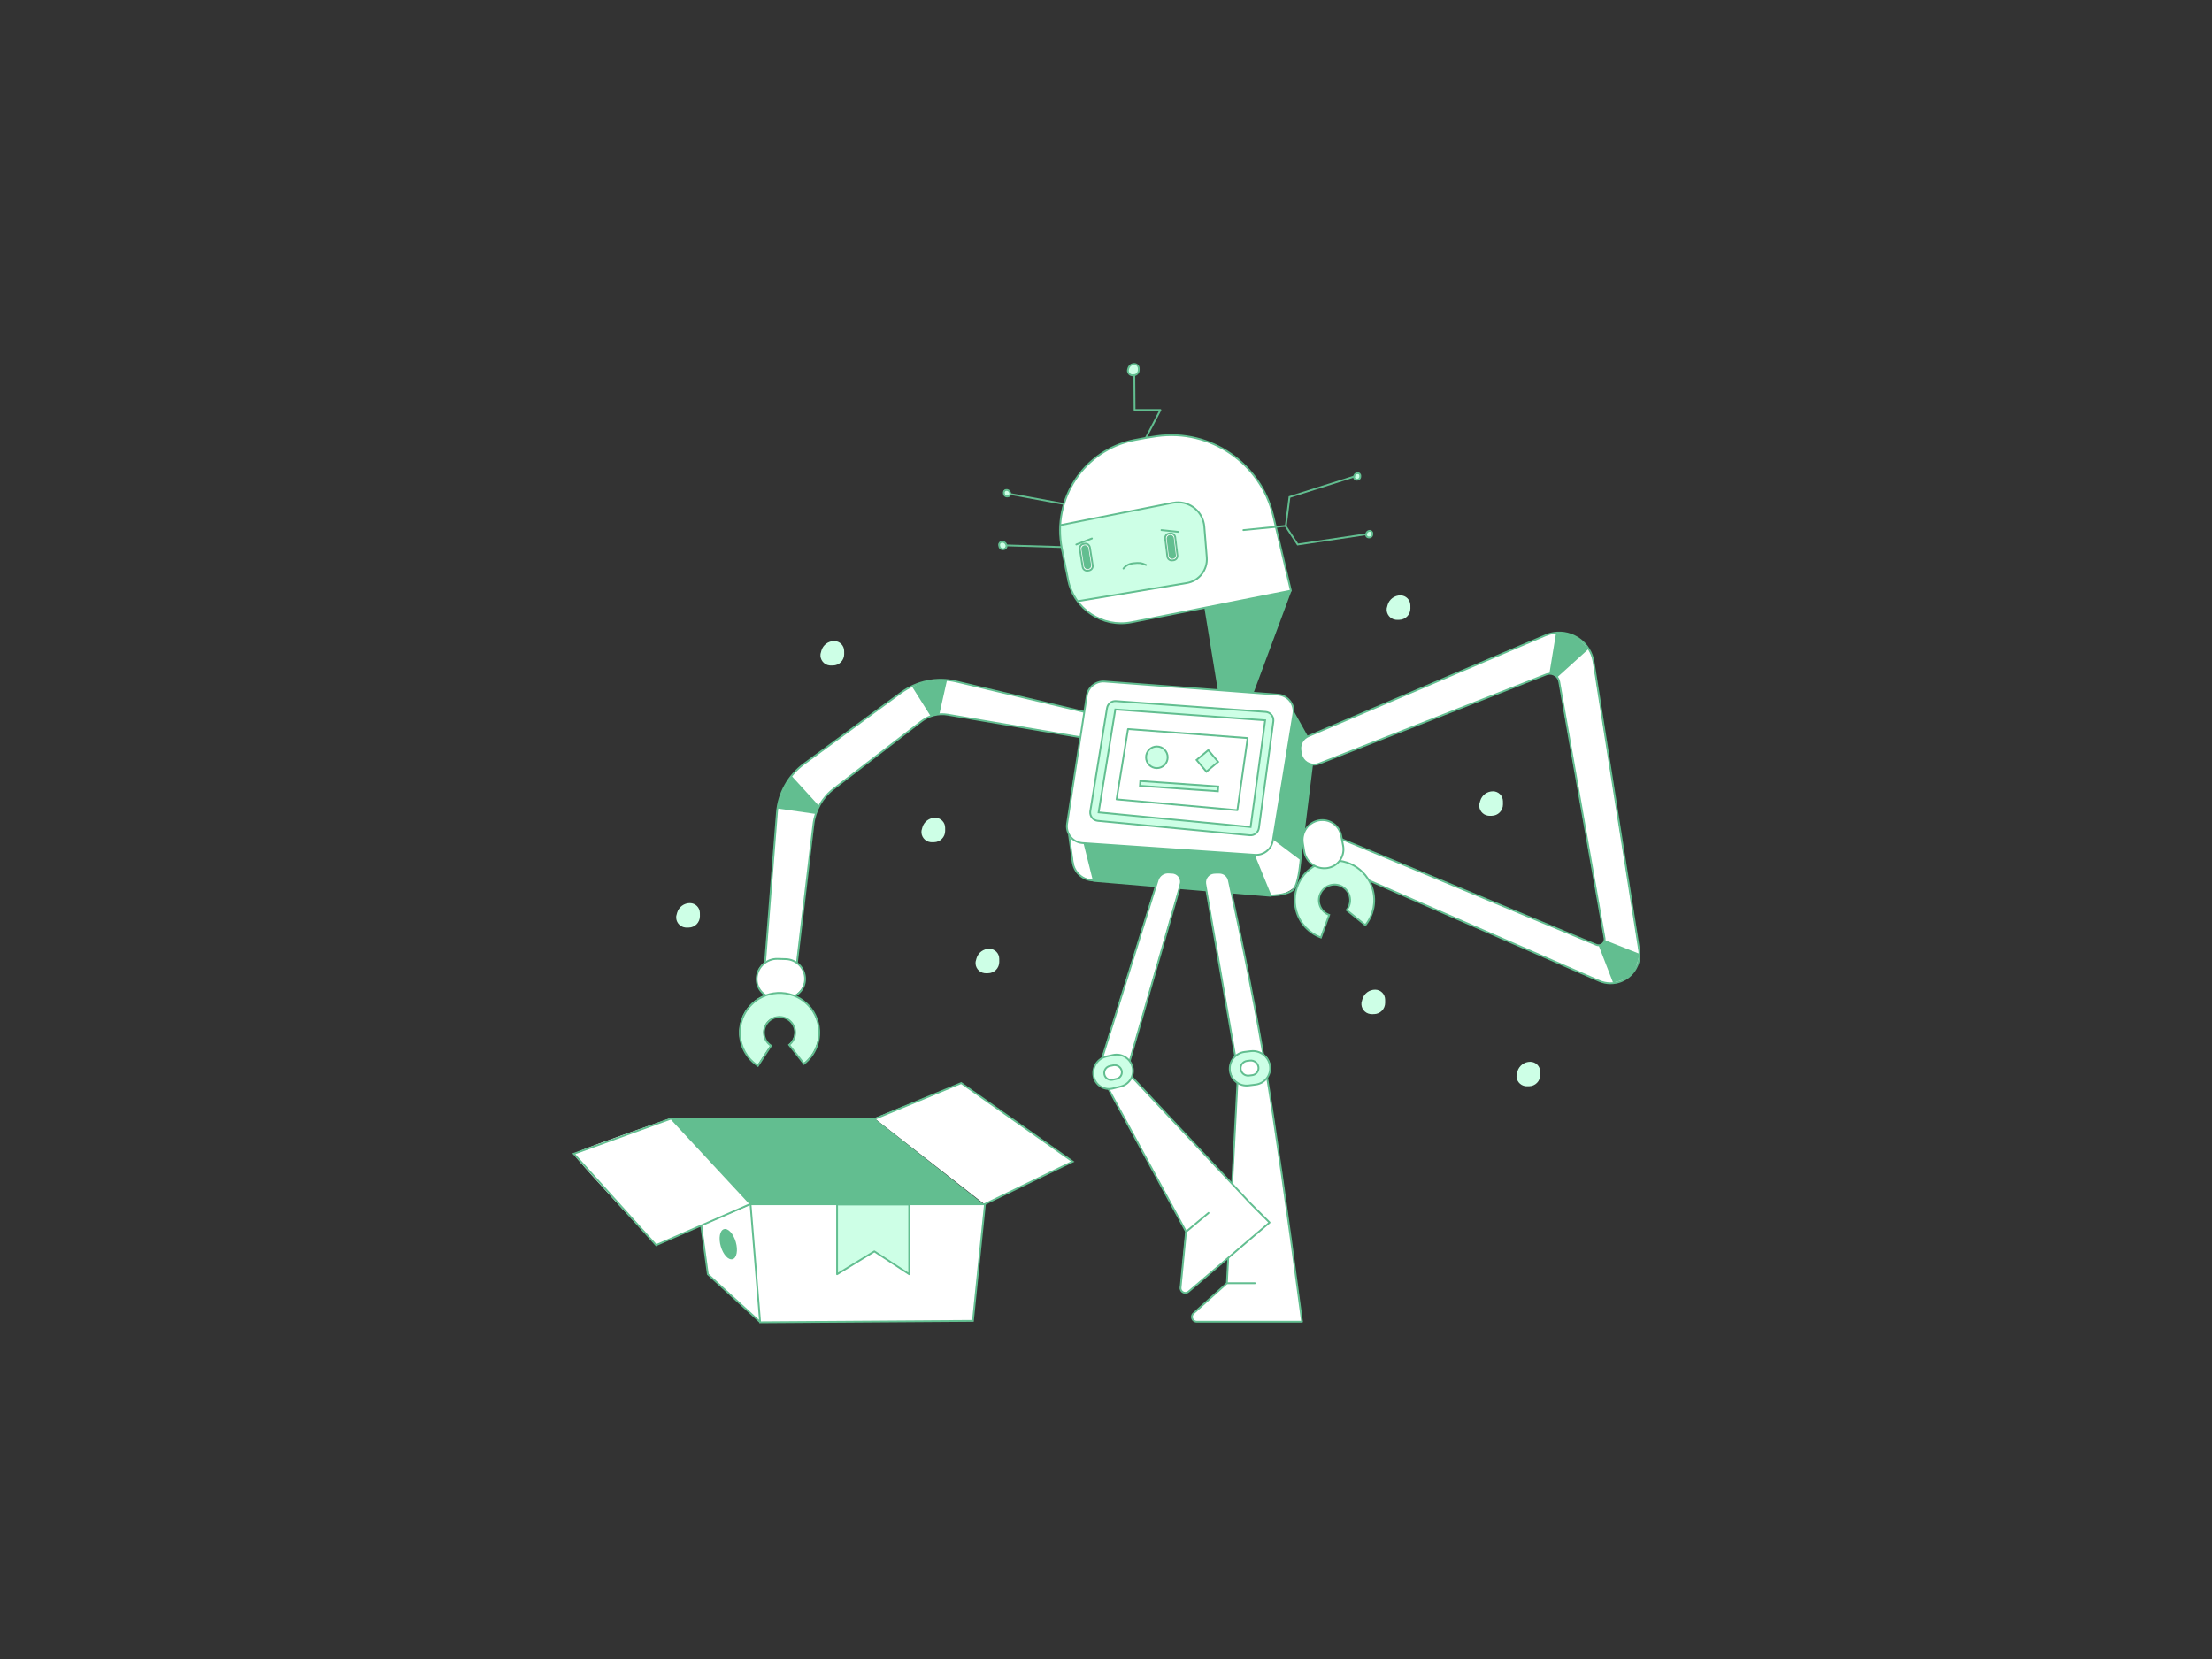 <svg width="1840" height="1380" viewBox="0 0 1840 1380" fill="none" xmlns="http://www.w3.org/2000/svg">
<rect x="0" y="0" width="1840" height="1380" fill="#333333" stroke="none"/>
<path fill-rule="evenodd" clip-rule="evenodd" d="M1126.55 396.027C1126.92 394.79 1128.05 393.941 1129.35 393.934C1129.35 393.934 1129.36 393.934 1129.37 393.934C1130.54 393.94 1131.49 394.897 1131.48 396.071C1131.48 396.498 1131.48 396.748 1131.48 396.819C1131.48 396.823 1131.48 396.828 1131.48 396.834C1131.48 398.227 1130.36 399.363 1128.97 399.39L1128.6 399.397C1128.48 399.399 1128.37 399.392 1128.25 399.377C1127.02 399.211 1126.16 398.078 1126.32 396.845C1126.33 396.758 1126.41 396.485 1126.55 396.027ZM1136.55 444.027C1136.92 442.79 1138.05 441.941 1139.35 441.934C1139.35 441.934 1139.36 441.934 1139.37 441.934C1140.54 441.94 1141.49 442.897 1141.48 444.071C1141.48 444.498 1141.48 444.748 1141.48 444.819C1141.48 444.823 1141.48 444.828 1141.48 444.834C1141.48 446.227 1140.36 447.363 1138.97 447.39L1138.6 447.397C1138.48 447.399 1138.37 447.392 1138.25 447.377C1137.02 447.211 1136.16 446.078 1136.32 444.845C1136.33 444.758 1136.41 444.485 1136.55 444.027ZM839.628 409.06C839.812 409.48 839.914 409.732 839.936 409.815C840.25 411.03 839.519 412.27 838.304 412.584C838.198 412.611 838.091 412.631 837.982 412.642L837.556 412.689C836.165 412.84 834.911 411.843 834.746 410.453C834.738 410.383 834.708 410.144 834.658 409.736C834.512 408.542 835.361 407.455 836.555 407.308C837.854 407.149 839.103 407.861 839.628 409.06ZM836.444 452.404C836.654 452.883 836.772 453.171 836.796 453.267C837.155 454.656 836.32 456.072 834.931 456.431C834.811 456.462 834.688 456.484 834.563 456.498L834.077 456.551C832.487 456.724 831.054 455.584 830.865 453.995C830.856 453.916 830.822 453.643 830.765 453.176C830.597 451.811 831.568 450.569 832.932 450.402C834.417 450.22 835.845 451.033 836.444 452.404ZM938.637 306.176C939.281 304.018 941.266 302.539 943.518 302.539C945.589 302.539 947.267 304.218 947.267 306.288C947.267 307.001 947.268 307.418 947.268 307.539C947.277 309.952 945.342 311.922 942.929 311.955L942.206 311.965C942.018 311.968 941.83 311.957 941.643 311.932C939.498 311.651 937.987 309.684 938.268 307.539C938.287 307.391 938.411 306.936 938.637 306.176Z" fill="#CDFFE6"/>
<path fill-rule="evenodd" clip-rule="evenodd" d="M889.302 693.935C891.613 711.992 893.447 722.326 894.802 724.935C896.835 728.848 907.302 732.435 909.302 732.435C910.635 732.435 959.968 736.601 1057.3 744.935C1064.64 744.935 1070.97 742.768 1076.3 738.435C1078.45 736.687 1078.24 734.187 1079.3 730.435C1080.35 726.732 1081.35 718.899 1082.3 706.935L1057.3 693.935H889.302Z" fill="white"/>
<path d="M836.854 406.845C835.249 407.042 834.107 408.503 834.304 410.108C834.354 410.515 834.384 410.754 834.392 410.822C834.605 412.621 836.228 413.911 838.028 413.715L838.454 413.669C838.598 413.653 838.741 413.627 838.882 413.591C840.498 413.173 841.47 411.525 841.053 409.909C841.016 409.768 840.911 409.511 840.705 409.04C840.048 407.537 838.482 406.645 836.854 406.845ZM839.331 409.641C839.493 410.01 839.593 410.257 839.6 410.284C839.81 411.098 839.321 411.928 838.507 412.138C838.436 412.157 838.364 412.17 838.291 412.178L837.866 412.224C836.883 412.331 835.998 411.627 835.881 410.645C835.873 410.574 835.843 410.335 835.793 409.925C835.697 409.142 836.254 408.43 837.037 408.334C838.007 408.214 838.94 408.746 839.331 409.641ZM833.232 449.938C831.456 450.156 830.193 451.773 830.411 453.548C830.468 454.014 830.502 454.287 830.511 454.365C830.748 456.362 832.55 457.795 834.549 457.577L835.035 457.525C835.195 457.507 835.354 457.478 835.51 457.438C837.299 456.976 838.375 455.15 837.913 453.361C837.874 453.207 837.754 452.915 837.522 452.384C836.79 450.71 835.045 449.716 833.232 449.938ZM836.148 452.985C836.336 453.414 836.451 453.697 836.461 453.736C836.716 454.723 836.122 455.73 835.134 455.986C835.048 456.008 834.961 456.024 834.873 456.033L834.387 456.086C833.205 456.215 832.14 455.368 832 454.188C831.991 454.107 831.957 453.834 831.9 453.366C831.783 452.412 832.461 451.544 833.414 451.427C834.57 451.285 835.681 451.919 836.148 452.985ZM1129.37 392.816C1127.74 392.824 1126.32 393.89 1125.85 395.443C1125.7 395.954 1125.62 396.231 1125.6 396.377C1125.38 398.02 1126.53 399.531 1128.18 399.752C1128.33 399.772 1128.48 399.781 1128.63 399.778L1129.01 399.771C1130.81 399.737 1132.25 398.267 1132.25 396.466L1132.25 396.451C1132.25 396.382 1132.25 396.132 1132.26 395.707C1132.27 394.118 1130.98 392.824 1129.4 392.816C1129.38 392.816 1129.38 392.816 1129.37 392.816ZM1127.09 396.577C1127.09 396.548 1127.17 396.279 1127.29 395.874C1127.57 394.953 1128.41 394.321 1129.37 394.316C1129.38 394.316 1129.38 394.316 1129.39 394.316C1130.15 394.32 1130.76 394.939 1130.76 395.699C1130.75 396.128 1130.75 396.377 1130.75 396.45L1130.75 396.466C1130.75 397.45 1129.97 398.253 1128.98 398.271L1128.61 398.279C1128.53 398.28 1128.45 398.276 1128.38 398.265C1127.56 398.155 1126.98 397.399 1127.09 396.577ZM1139.37 440.816C1137.74 440.824 1136.32 441.89 1135.85 443.443C1135.7 443.954 1135.62 444.231 1135.6 444.377C1135.38 446.02 1136.53 447.531 1138.18 447.752C1138.33 447.772 1138.48 447.781 1138.63 447.778L1139.01 447.771C1140.81 447.737 1142.25 446.267 1142.25 444.466L1142.25 444.451C1142.25 444.382 1142.25 444.132 1142.26 443.707C1142.27 442.118 1140.98 440.824 1139.4 440.816C1139.38 440.816 1139.38 440.816 1139.37 440.816ZM1137.09 444.577C1137.09 444.548 1137.17 444.279 1137.29 443.874C1137.57 442.953 1138.41 442.321 1139.37 442.316C1139.38 442.316 1139.38 442.316 1139.39 442.316C1140.15 442.32 1140.76 442.939 1140.76 443.699C1140.75 444.128 1140.75 444.377 1140.75 444.45L1140.75 444.466C1140.75 445.45 1139.97 446.253 1138.98 446.271L1138.61 446.279C1138.53 446.28 1138.45 446.276 1138.38 446.265C1137.56 446.155 1136.98 445.399 1137.09 444.577ZM937.488 307.638C937.153 310.194 938.954 312.537 941.51 312.873C941.732 312.902 941.956 312.915 942.181 312.912L942.903 312.902C945.727 312.863 947.993 310.557 947.982 307.733C947.982 307.613 947.981 307.196 947.981 306.484C947.981 304 945.967 301.985 943.482 301.985C940.898 301.985 938.622 303.682 937.883 306.158C937.64 306.972 937.516 307.431 937.488 307.638ZM943.482 303.485C945.138 303.485 946.481 304.828 946.481 306.485C946.481 307.199 946.482 307.616 946.482 307.738C946.49 309.74 944.884 311.374 942.883 311.402L942.16 311.412C942.008 311.414 941.856 311.405 941.705 311.385C939.97 311.158 938.748 309.567 938.976 307.833C938.988 307.743 939.109 307.294 939.32 306.587C939.869 304.747 941.562 303.485 943.482 303.485Z" fill="#62BE90"/>
<path d="M893.48 441.173L887.148 454.434L837.002 452.93L836.957 454.43L888.08 455.962L895.161 441.133L924.934 440.426L924.899 438.926L894.292 439.653L889.093 419.217L839.904 410.101L839.631 411.576L887.876 420.517L893.133 441.181L893.48 441.173Z" fill="#62BE90"/>
<path fill-rule="evenodd" clip-rule="evenodd" d="M1001.8 505.435L1074.3 491.435L1041.8 578.935H1013.8L1001.8 505.435Z" fill="#62BE90"/>
<path fill-rule="evenodd" clip-rule="evenodd" d="M911.302 594.434L795.493 566.919C779.512 563.122 762.669 566.534 749.424 576.25L668.976 635.267C655.849 644.898 647.562 659.765 646.276 675.995L635.302 814.434H661.302L676.613 685.819C678.013 674.062 684.092 663.365 693.477 656.145L766.596 599.9C772.784 595.14 780.677 593.18 788.373 594.492L908.302 614.934L911.302 594.434Z" fill="white"/>
<path d="M912.144 593.863L795.667 566.19C779.471 562.342 762.403 565.799 748.981 575.645L668.533 634.663C655.229 644.422 646.832 659.488 645.528 675.936L634.49 815.184H661.968L677.358 685.908C678.734 674.351 684.71 663.836 693.935 656.74L767.054 600.495C773.075 595.862 780.758 593.954 788.247 595.231L908.933 615.803L912.144 593.863ZM907.671 614.066L788.499 593.752C780.597 592.406 772.492 594.418 766.139 599.306L693.02 655.551C683.475 662.893 677.292 673.773 675.869 685.731L660.636 813.684H636.114L647.024 676.054C648.293 660.041 656.468 645.374 669.42 635.872L749.868 576.855C762.936 567.268 779.553 563.903 795.32 567.649L910.461 595.005L907.671 614.066Z" fill="#62BE90"/>
<path fill-rule="evenodd" clip-rule="evenodd" d="M908.859 731.663L901.302 701.435L1043.8 710.935L1045.43 715.159L1057.3 744.164C1065.87 743.799 1071.72 742.34 1074.83 739.849C1077.61 737.63 1079.75 729.299 1081.12 715.042L1059.3 698.631L1070.3 580.935L1093.8 622.935L1083.05 709.883C1083.05 709.918 1083.05 709.955 1083.05 709.991C1081.7 727.904 1079.34 738.162 1075.77 741.02C1072.33 743.774 1066.15 745.304 1057.2 745.67L1057.3 745.935L909.302 733.435L909.239 733.183C900.23 732.864 892.759 726.099 891.554 717.161L888.514 694.616L890 694.415L893.04 716.961C894.128 725.03 900.775 731.173 908.859 731.663Z" fill="#62BE90"/>
<path d="M883.302 456.312L888.491 482.258C893.36 506.6 917.02 522.402 941.37 517.573L1073.8 491.312L1059.09 429.079C1048.75 385.33 1006.83 356.628 962.302 362.812C956.397 363.632 950.069 364.725 943.316 366.09C901.856 374.471 875.006 414.835 883.302 456.312Z" fill="white"/>
<mask id="mask0" mask-type="alpha" maskUnits="userSpaceOnUse" x="881" y="361" width="193" height="158">
<path d="M883.302 456.312L888.491 482.258C893.36 506.6 917.02 522.402 941.37 517.573L1073.8 491.312L1059.09 429.079C1048.75 385.33 1006.83 356.628 962.302 362.812C956.397 363.632 950.069 364.725 943.316 366.09C901.856 374.471 875.006 414.835 883.302 456.312Z" fill="white"/>
</mask>
<g mask="url(#mask0)">
<path fill-rule="evenodd" clip-rule="evenodd" d="M882.302 502.935L987.184 485.454C997.43 483.747 1004.66 474.48 1003.83 464.126L1001.78 438.564C1000.81 426.452 990.2 417.423 978.089 418.395C977.242 418.463 976.4 418.58 975.566 418.745L866.302 440.435L882.302 502.935Z" fill="#CDFFE6"/>
<path d="M881.746 503.288L987.307 485.694C997.937 483.922 1005.44 474.308 1004.58 463.566L1002.53 438.004C1001.52 425.479 990.553 416.142 978.029 417.147C977.153 417.218 976.282 417.339 975.421 417.51L865.379 439.353L881.746 503.288ZM867.225 440.516L975.713 418.981C976.518 418.821 977.331 418.708 978.149 418.643C989.848 417.703 1000.09 426.425 1001.03 438.124L1003.08 463.686C1003.88 473.651 996.922 482.571 987.061 484.215L882.858 501.582L867.225 440.516Z" fill="#62BE90"/>
</g>
<path d="M944.518 340.29L944.302 311.935C944.302 311.52 943.966 311.185 943.552 311.185C943.138 311.185 942.802 311.52 942.802 311.935L943.018 341.04C943.018 341.454 943.354 341.79 943.768 341.79H964.031L952.603 363.693C952.412 364.06 952.554 364.513 952.921 364.704C953.288 364.896 953.741 364.754 953.933 364.386L965.933 341.386C966.194 340.887 965.831 340.29 965.268 340.29H944.518Z" fill="#62BE90"/>
<path d="M882.567 456.459L887.756 482.405C892.705 507.153 916.761 523.218 941.516 518.309L1073.95 492.048C1074.36 491.965 1074.63 491.553 1074.53 491.14L1059.82 428.906C1049.39 384.781 1007.11 355.832 962.199 362.069C956.278 362.892 949.935 363.987 943.168 365.355C901.302 373.817 874.19 414.576 882.567 456.459ZM941.225 516.838C917.281 521.586 894.014 506.047 889.227 482.111L884.038 456.165C875.823 415.093 902.41 375.124 943.465 366.825C950.203 365.463 956.516 364.373 962.405 363.555C1006.55 357.424 1048.11 385.879 1058.36 429.251L1072.89 490.728L941.225 516.838Z" fill="#62BE90"/>
<path fill-rule="evenodd" clip-rule="evenodd" d="M904.024 578.739L887.623 685.19C886.445 692.832 891.686 699.982 899.328 701.159C899.719 701.219 900.113 701.263 900.508 701.29L1043.98 711.066C1051.19 711.558 1057.59 706.478 1058.75 699.343L1075.86 594.016C1077.1 586.384 1071.91 579.192 1064.28 577.953C1063.89 577.889 1063.49 577.842 1063.09 577.812L918.916 566.91C911.625 566.359 905.137 571.512 904.024 578.739Z" fill="white"/>
<path d="M903.283 578.625L886.882 685.076C885.641 693.127 891.162 700.66 899.214 701.9C899.626 701.964 900.041 702.01 900.457 702.038L1043.93 711.815C1051.53 712.333 1058.27 706.981 1059.49 699.463L1076.6 594.136C1077.9 586.095 1072.44 578.518 1064.4 577.212C1063.99 577.145 1063.57 577.095 1063.15 577.064L918.973 566.163C911.291 565.582 904.456 571.011 903.283 578.625ZM904.765 578.853C905.819 572.013 911.959 567.137 918.86 567.658L1063.04 578.559C1063.41 578.588 1063.79 578.632 1064.16 578.693C1071.39 579.866 1076.29 586.673 1075.12 593.896L1058.01 699.223C1056.92 705.976 1050.86 710.783 1044.03 710.318L900.559 700.542C900.185 700.516 899.812 700.475 899.442 700.418C892.21 699.303 887.25 692.537 888.364 685.305L904.765 578.853Z" fill="#62BE90"/>
<path fill-rule="evenodd" clip-rule="evenodd" d="M629.172 813.167C628.721 821.864 635.405 829.28 644.103 829.731C644.359 829.745 644.616 829.752 644.872 829.752L653.44 829.778C662.251 829.805 669.415 822.684 669.442 813.873C669.442 813.849 669.442 813.825 669.442 813.801C669.428 804.872 662.324 797.569 653.399 797.31L646.581 797.112C637.379 796.844 629.649 803.974 629.172 813.167Z" fill="white"/>
<path fill-rule="evenodd" clip-rule="evenodd" d="M818.938 1001.72L892.302 966.224L799.527 900.934L727.302 930.188" fill="white"/>
<path d="M628.673 813.642C628.201 822.752 635.203 830.521 644.314 830.994C644.583 831.008 644.852 831.015 645.12 831.016L653.689 831.042C662.914 831.07 670.414 823.614 670.442 814.389L670.442 814.314C670.428 804.98 663.001 797.345 653.671 797.074L646.853 796.876C637.244 796.597 629.171 804.042 628.673 813.642ZM630.171 813.719C630.627 804.933 638.015 798.12 646.809 798.375L653.628 798.573C662.147 798.821 668.929 805.792 668.942 814.316L668.942 814.384C668.917 822.781 662.09 829.567 653.693 829.542L645.125 829.516C644.88 829.515 644.636 829.509 644.392 829.496C636.108 829.066 629.742 822.003 630.171 813.719Z" fill="#62BE90"/>
<path fill-rule="evenodd" clip-rule="evenodd" d="M624.304 1001.72L545.804 1035.93C499.979 986.609 477.145 961.275 477.304 959.934C477.462 958.592 504.462 948.592 558.304 929.934L624.304 1001.72Z" fill="white"/>
<path fill-rule="evenodd" clip-rule="evenodd" d="M632.3 1100.14L809.302 1098.93L819.302 1001.93H624.302L583.802 1019.43L588.802 1059.93L632.3 1100.14Z" fill="white"/>
<path fill-rule="evenodd" clip-rule="evenodd" d="M696.302 1001.93V1059.93L727.302 1040.93L756.302 1059.93V1001.93H696.302Z" fill="#CDFFE6"/>
<path d="M631.56 1100.06L588.096 1060.3L582.651 1020.49L545.608 1036.63L476 959.399L558.514 929.56L624.825 1000.97H818.768L890.83 966.105L799.432 901.783L727.802 931.435L727.239 930.044L799.626 900.086L893.777 966.345L820.026 1002.03L809.981 1099.47L631.611 1100.69L631.56 1100.06ZM631.381 1097.86L623.625 1002.63L584.079 1019.86L589.508 1059.56L631.381 1097.86ZM625.117 1002.47L632.993 1099.18L808.626 1097.98L818.472 1002.47H625.117ZM558.09 931.309L478.607 960.051L545.999 1034.82L623.034 1001.25L558.09 931.309Z" fill="#62BE90"/>
<path d="M755.891 1060.56C756.39 1060.89 757.052 1060.53 757.052 1059.93V1001.93C757.052 1001.52 756.716 1001.18 756.302 1001.18H696.302C695.888 1001.18 695.552 1001.52 695.552 1001.93V1059.93C695.552 1060.52 696.194 1060.88 696.694 1060.57L727.288 1041.82L755.891 1060.56ZM755.552 1002.68V1058.55L727.713 1040.31C727.47 1040.15 727.157 1040.14 726.91 1040.29L697.052 1058.59V1002.68H755.552Z" fill="#62BE90"/>
<path d="M898.049 457.422C897.575 454.982 899.168 452.62 901.608 452.146C904.047 451.672 906.409 453.265 906.884 455.704L909.555 469.447C910.029 471.887 908.436 474.249 905.996 474.723C903.557 475.197 901.194 473.604 900.72 471.164L898.049 457.422Z" fill="white"/>
<path d="M968.486 448.595C968.15 445.855 970.099 443.36 972.84 443.023C975.58 442.687 978.075 444.636 978.412 447.377L980.118 461.272C980.454 464.013 978.505 466.508 975.764 466.845C973.024 467.181 970.529 465.232 970.192 462.491L968.486 448.595Z" fill="white"/>
<path d="M973.336 442.963L972.344 443.085C969.877 443.388 968.123 445.633 968.425 448.1L970.254 462.988C970.556 465.455 972.802 467.209 975.268 466.906L976.261 466.784C978.728 466.481 980.482 464.236 980.179 461.769L978.351 446.881C978.048 444.414 975.803 442.66 973.336 442.963ZM973.519 444.452C975.163 444.25 976.66 445.419 976.862 447.064L978.69 461.952C978.892 463.597 977.723 465.093 976.078 465.295L975.086 465.417C973.441 465.619 971.944 464.45 971.742 462.805L969.914 447.917C969.712 446.272 970.882 444.776 972.526 444.574L973.519 444.452ZM973.084 445.009C971.439 445.211 970.27 446.708 970.472 448.352L972.178 462.248C972.38 463.892 973.876 465.062 975.521 464.86C977.165 464.658 978.335 463.161 978.133 461.517L976.427 447.621C976.225 445.977 974.728 444.807 973.084 445.009ZM979.914 443.141C980.326 443.185 980.695 442.886 980.739 442.474C980.783 442.062 980.484 441.693 980.072 441.649L966.221 440.185C965.809 440.141 965.44 440.44 965.396 440.851C965.353 441.263 965.651 441.633 966.063 441.676L979.914 443.141ZM895.571 453.634L908.571 448.634C908.958 448.486 909.151 448.052 909.002 447.665C908.854 447.279 908.42 447.086 908.033 447.234L895.033 452.234C894.646 452.383 894.454 452.817 894.602 453.204C894.751 453.59 895.185 453.783 895.571 453.634ZM935.12 473.39C937.071 470.98 939.585 469.622 942.703 469.294C947.882 468.75 949.038 468.892 953.03 470.625C953.41 470.79 953.851 470.616 954.017 470.236C954.182 469.856 954.007 469.414 953.627 469.249C949.383 467.406 947.969 467.233 942.546 467.803C939.034 468.172 936.157 469.726 933.954 472.446C933.694 472.768 933.743 473.24 934.065 473.501C934.387 473.761 934.859 473.712 935.12 473.39ZM902.206 451.562L901.218 451.718C898.763 452.107 897.089 454.412 897.478 456.867L899.824 471.682C900.213 474.137 902.518 475.811 904.973 475.423L905.96 475.266C908.415 474.877 910.09 472.572 909.701 470.118L907.354 455.302C906.966 452.848 904.661 451.173 902.206 451.562ZM902.441 453.043C904.077 452.784 905.614 453.9 905.873 455.537L908.219 470.352C908.479 471.989 907.362 473.525 905.726 473.785L904.738 473.941C903.101 474.2 901.565 473.084 901.306 471.447L898.959 456.632C898.7 454.995 899.816 453.459 901.453 453.2L902.441 453.043ZM902.025 453.615C900.388 453.874 899.272 455.411 899.531 457.048L901.721 470.875C901.98 472.512 903.517 473.628 905.154 473.369C906.79 473.11 907.907 471.573 907.647 469.937L905.457 456.109C905.198 454.472 903.661 453.356 902.025 453.615Z" fill="#62BE90"/>
<path fill-rule="evenodd" clip-rule="evenodd" d="M818.304 1001.72H624.304L558.304 930.225H727.304L818.304 1001.72ZM609.385 1047.43C605.935 1048.42 601.533 1043.63 599.554 1036.73C597.575 1029.82 598.768 1023.43 602.219 1022.44C605.67 1021.45 610.071 1026.24 612.05 1033.14C614.029 1040.04 612.836 1046.44 609.385 1047.43Z" fill="#62BE90"/>
<path fill-rule="evenodd" clip-rule="evenodd" d="M1002.84 735.388L1030.04 891.935L1020.8 1067.43L993.036 1092.46C991.395 1093.94 991.264 1096.47 992.743 1098.11C993.501 1098.95 994.581 1099.43 995.714 1099.43H1083.3C1070.84 1005.35 1060.75 935.187 1053.04 888.935C1045.59 844.246 1035.38 792.014 1022.41 732.238C1021.61 728.559 1018.36 725.935 1014.59 725.935C1013.71 725.935 1012.86 725.935 1012.04 725.935C1011.36 725.935 1010.63 725.979 1009.83 726.067C1005.44 726.556 1002.28 730.512 1002.77 734.903C1002.78 735.065 1002.81 735.227 1002.84 735.388Z" fill="white"/>
<path d="M1019.83 1067.09L992.295 1091.91C990.347 1093.66 990.191 1096.67 991.947 1098.61C992.848 1099.61 994.13 1100.18 995.476 1100.18H1083.06C1083.52 1100.18 1083.87 1099.79 1083.81 1099.34C1071.34 1005.25 1061.25 935.073 1053.54 888.811C1046.09 844.11 1035.88 791.866 1022.91 732.079C1022.03 728.055 1018.47 725.185 1014.36 725.185H1011.8C1011.09 725.185 1010.33 725.23 1009.51 725.322C1004.71 725.856 1001.25 730.183 1001.78 734.986C1001.8 735.163 1001.83 735.34 1001.86 735.516L1029.05 891.98L1019.83 1067.09ZM1019.81 1067.4L1020.06 1066.88L1019.83 1067.09L1019.81 1067.4ZM1082.21 1098.68H995.476C994.555 1098.68 993.678 1098.29 993.062 1097.61C991.86 1096.28 991.966 1094.22 993.3 1093.02L1021.07 1067.99C1021.21 1067.86 1021.3 1067.67 1021.31 1067.47L1030.55 891.974L1030.54 891.806L1003.34 735.259C1003.31 735.113 1003.29 734.967 1003.27 734.82C1002.83 730.84 1005.7 727.255 1009.68 726.812C1010.44 726.727 1011.15 726.685 1011.8 726.685H1014.36C1017.77 726.685 1020.72 729.063 1021.44 732.397C1034.41 792.162 1044.61 844.383 1052.06 889.058C1059.75 935.161 1069.8 1005.04 1082.21 1098.68Z" fill="#62BE90"/>
<path fill-rule="evenodd" clip-rule="evenodd" d="M1023.4 890.327C1022.48 882.604 1027.99 875.595 1035.71 874.659L1040.82 874.039C1048.56 873.101 1055.64 878.508 1056.77 886.225C1056.79 886.323 1056.8 886.421 1056.81 886.519C1057.75 894.039 1052.41 900.894 1044.89 901.831L1039.03 902.562C1039.01 902.565 1038.98 902.568 1038.95 902.571C1031.28 903.485 1024.32 898.003 1023.4 890.327ZM1032.4 888.967C1032.81 892.344 1035.88 894.748 1039.26 894.34L1042 894.01C1045.26 893.616 1047.59 890.649 1047.19 887.384C1047.19 887.325 1047.18 887.267 1047.17 887.209C1046.66 883.827 1043.56 881.459 1040.16 881.857L1037.76 882.139C1034.4 882.533 1032 885.575 1032.39 888.934C1032.39 888.945 1032.4 888.956 1032.4 888.967Z" fill="#CDFFE6"/>
<path d="M1022.29 890.771C1021.32 882.638 1027.12 875.255 1035.25 874.27L1040.36 873.65C1048.51 872.663 1055.96 878.352 1057.15 886.472C1057.16 886.575 1057.18 886.679 1057.19 886.782C1058.18 894.713 1052.55 901.943 1044.62 902.931L1038.76 903.662L1038.68 903.672C1030.59 904.634 1023.25 898.858 1022.29 890.771ZM1023.78 890.594C1024.65 897.859 1031.24 903.047 1038.5 902.182L1038.57 902.173L1044.44 901.443C1051.54 900.557 1056.59 894.076 1055.7 886.968C1055.69 886.875 1055.68 886.782 1055.67 886.689C1054.59 879.375 1047.88 874.25 1040.54 875.139L1035.43 875.759C1028.12 876.645 1022.91 883.282 1023.78 890.594ZM1031.28 889.377C1030.84 885.607 1033.54 882.192 1037.31 881.75L1039.71 881.468C1043.51 881.022 1046.98 883.67 1047.55 887.452C1047.56 887.518 1047.56 887.584 1047.57 887.65C1048.02 891.326 1045.4 894.667 1041.72 895.11L1038.98 895.441C1035.2 895.898 1031.75 893.202 1031.29 889.414L1031.28 889.377ZM1038.8 893.951L1041.54 893.621C1044.39 893.277 1046.43 890.684 1046.08 887.829C1046.08 887.778 1046.07 887.727 1046.06 887.676C1045.61 884.694 1042.88 882.606 1039.88 882.958L1037.48 883.24C1034.53 883.585 1032.43 886.255 1032.77 889.202L1032.77 889.231C1033.14 892.198 1035.84 894.309 1038.8 893.951Z" fill="#62BE90"/>
<path fill-rule="evenodd" clip-rule="evenodd" d="M962.653 732.065L913.302 890.258L986.214 1024.43L981.674 1071.07C981.46 1073.27 983.069 1075.23 985.268 1075.44C986.348 1075.55 987.426 1075.21 988.252 1074.5L1055.71 1016.93L1039.71 1000.93L936.863 891.198L981.685 735.543C982.835 731.549 980.529 727.378 976.535 726.228C975.857 726.033 975.156 725.934 974.452 725.934C973.746 725.934 973.021 725.891 972.276 725.805C967.981 725.309 963.941 727.938 962.653 732.065Z" fill="white"/>
<path d="M985.905 1024.79L985.817 1024.36L985.795 1024.59L985.905 1024.79ZM981.278 1071C981.023 1073.61 982.934 1075.93 985.545 1076.19C986.828 1076.31 988.108 1075.91 989.089 1075.07L1056.55 1017.5C1056.88 1017.22 1056.9 1016.71 1056.59 1016.4L1040.59 1000.4L938.052 890.996L982.756 735.751C984.02 731.358 981.485 726.772 977.092 725.507C976.348 725.293 975.577 725.184 974.802 725.184C974.126 725.184 973.429 725.143 972.712 725.06C968.059 724.523 963.682 727.371 962.287 731.842L912.936 890.035C912.876 890.228 912.896 890.438 912.993 890.616L985.795 1024.59L981.278 1071ZM988.115 1073.93C987.444 1074.5 986.568 1074.78 985.69 1074.69C983.904 1074.52 982.597 1072.93 982.77 1071.14L987.31 1024.51C987.325 1024.36 987.294 1024.21 987.223 1024.08L914.462 890.179L963.719 732.289C964.899 728.505 968.603 726.096 972.54 726.55C973.313 726.639 974.067 726.684 974.802 726.684C975.436 726.684 976.067 726.773 976.677 726.948C980.274 727.984 982.35 731.739 981.314 735.336L936.493 890.991C936.42 891.245 936.486 891.518 936.666 891.711L1039.52 1001.45L1054.96 1016.89L988.115 1073.93Z" fill="#62BE90"/>
<path fill-rule="evenodd" clip-rule="evenodd" d="M909.559 894.944C908.112 887.414 912.918 880.1 920.404 878.441L925.732 877.26C932.968 875.656 940.162 880.116 941.944 887.309C943.714 894.455 939.363 901.684 932.22 903.465L925.519 905.136C925.289 905.193 925.058 905.244 924.825 905.289C917.753 906.648 910.918 902.016 909.559 894.944ZM918.539 893.418C919.179 896.528 922.217 898.531 925.327 897.891C925.379 897.881 925.43 897.87 925.481 897.857L928.809 897.078C931.805 896.375 933.664 893.378 932.962 890.382C932.951 890.332 932.938 890.284 932.926 890.235C932.109 887.131 929.005 885.21 925.863 885.863L923.135 886.429C919.938 887.093 917.882 890.22 918.539 893.418Z" fill="#CDFFE6"/>
<path d="M908.925 895.396C907.401 887.468 912.462 879.767 920.344 878.019L925.673 876.838C933.305 875.147 940.895 879.851 942.774 887.439C944.644 894.987 940.048 902.622 932.504 904.503L925.803 906.174C925.56 906.235 925.315 906.289 925.069 906.336C917.59 907.773 910.362 902.875 908.925 895.396ZM910.398 895.113C911.679 901.779 918.121 906.144 924.786 904.863C925.005 904.821 925.223 904.773 925.44 904.718L932.141 903.048C938.882 901.367 942.989 894.544 941.318 887.8C939.634 881.002 932.835 876.787 925.997 878.303L920.669 879.484C913.58 881.055 909.028 887.982 910.398 895.113ZM917.907 893.88C917.167 890.276 919.483 886.754 923.085 886.006L925.813 885.439C929.346 884.705 932.835 886.865 933.754 890.355C933.768 890.41 933.782 890.465 933.795 890.521C934.592 893.92 932.482 897.322 929.083 898.119L925.755 898.898C925.697 898.912 925.639 898.925 925.581 898.937C922.065 899.659 918.63 897.395 917.907 893.88ZM919.377 893.578C919.932 896.282 922.575 898.023 925.279 897.467C925.324 897.458 925.368 897.448 925.413 897.438L928.74 896.658C931.333 896.05 932.942 893.456 932.335 890.863C932.325 890.821 932.314 890.778 932.303 890.736C931.588 888.018 928.87 886.336 926.118 886.908L923.39 887.474C920.598 888.054 918.803 890.785 919.377 893.578Z" fill="#62BE90"/>
<path fill-rule="evenodd" clip-rule="evenodd" d="M812.278 797.153C813.674 792.435 818.021 789.207 822.941 789.236C827.485 789.262 831.162 792.938 831.188 797.481C831.197 798.963 831.203 799.831 831.205 800.087C831.205 800.093 831.205 800.099 831.206 800.106C831.246 805.294 827.072 809.533 821.884 809.573L820.061 809.587C819.68 809.59 819.298 809.568 818.92 809.52C814.241 808.926 810.93 804.652 811.523 799.973C811.563 799.66 811.815 798.72 812.278 797.153ZM767.278 688.153C768.674 683.435 773.021 680.207 777.941 680.236C782.485 680.262 786.162 683.938 786.188 688.481C786.197 689.963 786.203 690.831 786.205 691.087C786.205 691.093 786.206 691.099 786.206 691.106C786.246 696.294 782.072 700.533 776.884 700.573L775.061 700.587C774.68 700.59 774.298 700.568 773.92 700.52C769.241 699.926 765.93 695.652 766.523 690.973C766.563 690.66 766.815 689.72 767.278 688.153ZM1231.28 666.153C1232.67 661.435 1237.02 658.207 1241.94 658.236C1246.48 658.262 1250.16 661.938 1250.19 666.481C1250.2 667.963 1250.2 668.831 1250.21 669.087C1250.21 669.093 1250.21 669.099 1250.21 669.106C1250.25 674.294 1246.07 678.533 1240.88 678.573L1239.06 678.587C1238.68 678.59 1238.3 678.568 1237.92 678.52C1233.24 677.926 1229.93 673.652 1230.52 668.973C1230.56 668.66 1230.81 667.72 1231.28 666.153ZM1133.28 831.153C1134.67 826.435 1139.02 823.207 1143.94 823.236C1148.48 823.262 1152.16 826.938 1152.19 831.481C1152.2 832.963 1152.2 833.831 1152.21 834.087C1152.21 834.093 1152.21 834.099 1152.21 834.106C1152.25 839.294 1148.07 843.533 1142.88 843.573L1141.06 843.587C1140.68 843.59 1140.3 843.568 1139.92 843.52C1135.24 842.926 1131.93 838.652 1132.52 833.973C1132.56 833.66 1132.81 832.72 1133.28 831.153ZM1262.28 891.153C1263.67 886.435 1268.02 883.207 1272.94 883.236C1277.48 883.262 1281.16 886.938 1281.19 891.481C1281.2 892.963 1281.2 893.831 1281.21 894.087C1281.21 894.093 1281.21 894.099 1281.21 894.106C1281.25 899.294 1277.07 903.533 1271.88 903.573L1270.06 903.587C1269.68 903.59 1269.3 903.568 1268.92 903.52C1264.24 902.926 1260.93 898.652 1261.52 893.973C1261.56 893.66 1261.81 892.72 1262.28 891.153ZM1154.28 503.153C1155.67 498.435 1160.02 495.207 1164.94 495.236C1169.48 495.262 1173.16 498.938 1173.19 503.481C1173.2 504.963 1173.2 505.831 1173.21 506.087C1173.21 506.093 1173.21 506.099 1173.21 506.106C1173.25 511.294 1169.07 515.533 1163.88 515.573L1162.06 515.587C1161.68 515.59 1161.3 515.568 1160.92 515.52C1156.24 514.926 1152.93 510.652 1153.52 505.973C1153.56 505.66 1153.81 504.72 1154.28 503.153ZM563.278 759.153C564.674 754.435 569.021 751.207 573.941 751.236C578.485 751.262 582.162 754.938 582.188 759.481C582.197 760.963 582.203 761.831 582.205 762.087C582.205 762.093 582.206 762.099 582.206 762.106C582.246 767.294 578.072 771.533 572.884 771.573L571.061 771.587C570.68 771.59 570.298 771.568 569.92 771.52C565.241 770.926 561.93 766.652 562.523 761.973C562.563 761.66 562.815 760.72 563.278 759.153ZM683.278 541.153C684.674 536.435 689.021 533.207 693.941 533.236C698.485 533.262 702.162 536.938 702.188 541.481C702.197 542.963 702.203 543.831 702.205 544.087C702.205 544.093 702.206 544.099 702.206 544.106C702.246 549.294 698.072 553.533 692.884 553.573L691.061 553.587C690.68 553.59 690.298 553.568 689.92 553.52C685.241 552.926 681.93 548.652 682.523 543.973C682.563 543.66 682.815 542.72 683.278 541.153Z" fill="#CDFFE6"/>
<path fill-rule="evenodd" clip-rule="evenodd" d="M629.996 886.286C621.457 880.725 615.603 871.298 615.029 860.343C614.075 842.143 628.056 826.615 646.257 825.662C664.457 824.708 679.985 838.689 680.938 856.889C681.523 868.048 676.494 878.201 668.321 884.608L655.995 868.855C659.215 866.332 661.196 862.332 660.966 857.936C660.59 850.766 654.473 845.258 647.303 845.634C640.133 846.01 634.626 852.127 635.001 859.297C635.228 863.612 637.534 867.326 640.898 869.516L629.996 886.286Z" fill="#CDFFE6"/>
<path d="M630.683 887.638L630.054 887.229C621.069 881.377 615.319 871.61 614.747 860.697C613.771 842.083 628.07 826.202 646.684 825.227C665.298 824.251 681.179 838.55 682.154 857.164C682.737 868.282 677.849 878.773 669.251 885.513L668.66 885.976L655.41 869.042L656 868.579C659.122 866.132 660.895 862.325 660.684 858.289C660.33 851.533 654.566 846.343 647.809 846.697C641.053 847.051 635.863 852.815 636.217 859.572C636.425 863.533 638.511 867.078 641.774 869.202L642.402 869.611L630.683 887.638ZM630.248 885.555L640.338 870.033C637.033 867.617 634.939 863.841 634.719 859.65C634.322 852.067 640.147 845.597 647.731 845.199C655.314 844.802 661.784 850.627 662.182 858.211C662.406 862.485 660.645 866.532 657.502 869.282L668.911 883.862C676.764 877.409 681.2 867.612 680.656 857.243C679.724 839.456 664.549 825.793 646.763 826.725C628.976 827.657 615.313 842.832 616.245 860.618C616.778 870.792 622.019 879.922 630.248 885.555Z" fill="#62BE90"/>
<path fill-rule="evenodd" clip-rule="evenodd" d="M1096.77 635.297L1285.9 561.009C1290.02 559.394 1294.66 561.418 1296.27 565.531C1296.47 566.026 1296.61 566.539 1296.71 567.063L1334.42 780.447C1334.9 783.167 1333.08 785.761 1330.36 786.241C1329.42 786.407 1328.46 786.301 1327.57 785.935L1091.5 687.935V711.935L1329.86 815.923C1342.01 821.223 1356.16 815.671 1361.46 803.522C1363.29 799.328 1363.88 794.698 1363.17 790.178L1325.3 550.635C1322.8 534.815 1307.95 524.018 1292.13 526.518C1289.79 526.889 1287.5 527.546 1285.31 528.475L1088.04 612.366C1083.71 614.21 1081.03 618.61 1081.38 623.309C1081.48 624.693 1081.69 626.069 1082 627.435C1082.01 627.479 1082.02 627.523 1082.03 627.567C1083.42 633.482 1089.34 637.154 1095.25 635.768C1095.77 635.648 1096.27 635.49 1096.77 635.297Z" fill="white"/>
<path d="M1097.34 635.994L1286.48 561.706C1290.2 560.243 1294.41 562.077 1295.87 565.804C1296.05 566.253 1296.18 566.718 1296.27 567.193L1333.98 780.577C1334.38 782.888 1332.84 785.093 1330.53 785.502C1329.73 785.643 1328.91 785.553 1328.16 785.242L1091.05 686.81V712.425L1329.86 816.61C1342.39 822.075 1356.98 816.35 1362.44 803.821C1364.33 799.496 1364.94 794.721 1364.21 790.06L1326.34 550.517C1323.78 534.288 1308.54 523.211 1292.31 525.776C1289.91 526.157 1287.56 526.831 1285.32 527.784L1088.05 611.675C1083.42 613.644 1080.55 618.345 1080.93 623.364C1081.04 624.786 1081.25 626.199 1081.57 627.601C1081.59 627.669 1081.59 627.669 1081.6 627.737C1083.08 634.055 1089.4 637.977 1095.72 636.498C1096.27 636.369 1096.81 636.2 1097.34 635.994ZM1092.55 689.057L1327.59 786.627C1328.6 787.048 1329.71 787.17 1330.79 786.979C1333.92 786.426 1336 783.443 1335.45 780.316L1297.74 566.932C1297.64 566.359 1297.48 565.797 1297.27 565.256C1295.5 560.758 1290.42 558.543 1285.93 560.31L1096.79 634.598C1096.33 634.778 1095.86 634.925 1095.38 635.037C1089.87 636.328 1084.35 632.906 1083.06 627.395C1083.05 627.33 1083.05 627.33 1083.03 627.266C1082.73 625.937 1082.53 624.599 1082.43 623.252C1082.1 618.874 1084.6 614.773 1088.64 613.055L1285.9 529.165C1288.03 528.259 1290.26 527.619 1292.55 527.258C1307.96 524.822 1322.43 535.34 1324.86 550.751L1362.72 790.295C1363.42 794.673 1362.84 799.158 1361.07 803.221C1355.94 814.991 1342.23 820.369 1330.46 815.235L1092.55 711.443V689.057Z" fill="#62BE90"/>
<path fill-rule="evenodd" clip-rule="evenodd" d="M1098.82 779.758C1089.25 776.261 1081.42 768.393 1078.4 757.848C1073.37 740.328 1083.5 722.054 1101.02 717.03C1118.54 712.006 1136.82 722.136 1141.84 739.656C1144.92 750.396 1142.31 761.421 1135.78 769.502L1120.23 756.926C1122.8 753.743 1123.83 749.4 1122.62 745.168C1120.64 738.267 1113.44 734.276 1106.54 736.255C1099.63 738.234 1095.64 745.433 1097.62 752.335C1098.81 756.489 1101.9 759.588 1105.67 760.966L1098.82 779.758Z" fill="#CDFFE6"/>
<path d="M1099.23 780.793L1098.53 780.535C1088.45 776.855 1080.65 768.632 1077.64 758.127C1072.5 740.21 1082.86 721.52 1100.78 716.382C1118.7 711.244 1137.39 721.604 1142.53 739.522C1145.6 750.223 1143.19 761.545 1136.33 770.046L1135.86 770.63L1119.14 757.111L1119.61 756.528C1122.1 753.441 1122.97 749.333 1121.86 745.448C1120 738.944 1113.21 735.184 1106.71 737.049C1100.21 738.914 1096.44 745.698 1098.31 752.201C1099.4 756.014 1102.23 758.998 1105.89 760.335L1106.59 760.592L1099.23 780.793ZM1104.68 761.467C1100.91 759.857 1098.02 756.648 1096.87 752.614C1094.77 745.315 1099 737.7 1106.3 735.607C1113.59 733.514 1121.21 737.735 1123.3 745.034C1124.48 749.148 1123.68 753.488 1121.23 756.874L1135.63 768.514C1141.83 760.46 1143.95 749.917 1141.09 739.935C1136.18 722.814 1118.32 712.914 1101.2 717.824C1084.07 722.733 1074.18 740.592 1079.08 757.714C1081.89 767.507 1089.05 775.224 1098.34 778.861L1104.68 761.467Z" fill="#62BE90"/>
<path fill-rule="evenodd" clip-rule="evenodd" d="M1104.14 722.333C1112.76 721.116 1118.77 713.139 1117.55 704.516C1117.52 704.262 1117.47 704.008 1117.43 703.756L1115.82 695.341C1114.16 686.687 1105.8 681.013 1097.15 682.668C1097.13 682.673 1097.1 682.677 1097.08 682.682C1088.32 684.399 1082.5 692.766 1083.95 701.577L1085.06 708.307C1086.55 717.391 1095.03 723.619 1104.14 722.333Z" fill="white"/>
<path d="M1104.07 722.849C1113.1 721.574 1119.39 713.218 1118.12 704.184C1118.08 703.918 1118.04 703.652 1117.98 703.388L1116.38 694.973C1114.64 685.912 1105.89 679.972 1096.83 681.705L1096.76 681.719C1087.6 683.514 1081.52 692.261 1083.03 701.471L1084.14 708.202C1085.7 717.687 1094.55 724.192 1104.07 722.849ZM1103.86 721.363C1095.15 722.592 1087.05 716.64 1085.62 707.959L1084.51 701.228C1083.13 692.817 1088.68 684.83 1097.05 683.191L1097.11 683.178C1105.36 681.601 1113.32 687.007 1114.9 695.254L1116.51 703.67C1116.56 703.91 1116.6 704.151 1116.63 704.393C1117.79 712.607 1112.07 720.204 1103.86 721.363Z" fill="#62BE90"/>
<path d="M928.701 582.953L1053.22 591.949C1057.08 592.227 1059.98 595.579 1059.7 599.435C1059.69 599.58 1059.67 599.725 1059.66 599.869L1047.66 688.548C1047.15 692.271 1043.8 694.933 1040.06 694.578L913.641 682.587C909.793 682.222 906.968 678.806 907.334 674.958C907.348 674.804 907.368 674.651 907.393 674.498L921.287 588.814C921.868 585.235 925.085 582.692 928.701 582.953ZM914.314 675.545L1040.75 687.713L1052.86 598.941L928.197 589.935L914.314 675.545ZM962.362 638.935C957.392 638.935 953.362 634.905 953.362 629.935C953.362 624.964 957.392 620.935 962.362 620.935C967.333 620.935 971.362 624.964 971.362 629.935C971.362 634.905 967.333 638.935 962.362 638.935ZM948.581 649.672L1013.42 654.207L1013.14 658.197L948.302 653.663L948.581 649.672ZM1003.58 641.9L995.396 632.15L1005.15 623.969L1013.33 633.719L1003.58 641.9Z" fill="#CDFFE6"/>
<path fill-rule="evenodd" clip-rule="evenodd" d="M1294.3 526.934C1300.69 526.354 1305.52 526.854 1308.8 528.434C1312.08 530.014 1316.25 533.847 1321.3 539.934L1295.3 563.434C1293.97 562.434 1292.97 561.767 1292.3 561.434C1291.64 561.101 1290.47 560.767 1288.8 560.434L1294.3 526.934ZM758.845 571.421C763.174 569.183 767.159 567.687 770.802 566.934C774.445 566.181 780.112 565.681 787.802 565.434L781.302 594.434L777.802 594.934L774.333 596.072L758.845 571.421ZM646.698 672.501C648.077 666.603 649.446 662.081 650.802 658.934C652.159 655.787 654.692 651.258 658.402 645.346L681.302 670.434L679.704 673.588L678.646 677.082L646.698 672.501ZM1363.8 793.434C1362.09 801.91 1359.92 807.577 1357.3 810.434C1354.68 813.291 1349.52 815.625 1341.8 817.434L1329.8 786.434C1331.63 785.892 1332.81 785.36 1333.34 784.838C1333.87 784.316 1334.36 783.348 1334.8 781.934L1363.8 793.434Z" fill="#62BE90"/>
<path d="M1070.32 437.613L1079.8 452.121L1136.19 443.692L1136.41 445.176L1079.08 453.747L1068.94 438.251L1034.38 441.68C1033.96 441.721 1033.6 441.42 1033.56 441.008C1033.51 440.596 1033.82 440.228 1034.23 440.187L1068.91 436.746L1071.95 412.864L1126.08 395.719C1126.47 395.594 1126.89 395.812 1127.02 396.207C1127.14 396.602 1126.92 397.024 1126.53 397.149L1073.31 414.004L1070.32 437.613Z" fill="#62BE90"/>
<path d="M928.735 665.681C928.302 665.642 927.992 665.243 928.062 664.814L937.562 606.314C937.624 605.929 937.97 605.657 938.359 605.686L1037.86 613.186C1038.29 613.219 1038.61 613.61 1038.54 614.039L1030.04 674.039C1029.99 674.434 1029.63 674.716 1029.24 674.681L928.735 665.681ZM938.932 607.233L929.672 664.259L1028.66 673.123L1036.95 614.622L938.932 607.233ZM928.303 582.426L1052.82 591.422C1057.09 591.73 1060.3 595.441 1060 599.71C1059.98 599.871 1059.97 600.031 1059.95 600.191L1047.95 688.869C1047.39 692.991 1043.68 695.938 1039.54 695.545L913.118 683.555C908.857 683.151 905.73 679.369 906.134 675.108C906.15 674.937 906.172 674.768 906.2 674.599L920.094 588.915C920.737 584.952 924.299 582.136 928.303 582.426ZM928.195 583.922C924.966 583.689 922.093 585.96 921.575 589.155L907.68 674.839C907.658 674.975 907.641 675.112 907.628 675.249C907.302 678.686 909.823 681.736 913.259 682.062L1039.68 694.052C1043.02 694.369 1046.01 691.993 1046.46 688.668L1058.46 599.989C1058.48 599.861 1058.49 599.731 1058.5 599.602C1058.75 596.159 1056.16 593.166 1052.72 592.918L928.195 583.922ZM912.993 676.436L927.114 589.358L1053.25 598.471L1040.95 688.749L912.993 676.436ZM1039.66 687.118L1051.55 599.852L928.375 590.953L914.73 675.096L1039.66 687.118ZM962.302 639.684C956.917 639.684 952.552 635.319 952.552 629.934C952.552 624.549 956.917 620.184 962.302 620.184C967.687 620.184 972.052 624.549 972.052 629.934C972.052 635.319 967.687 639.684 962.302 639.684ZM962.302 638.184C966.859 638.184 970.552 634.49 970.552 629.934C970.552 625.378 966.859 621.684 962.302 621.684C957.746 621.684 954.052 625.378 954.052 629.934C954.052 634.49 957.746 638.184 962.302 638.184ZM947.825 648.871L1014.16 653.51L1013.78 658.997L947.441 654.358L947.825 648.871ZM949.042 652.966L1012.39 657.396L1012.56 654.902L949.217 650.472L949.042 652.966ZM1003.43 642.956L994.28 632.057L1005.18 622.911L1014.32 633.811L1003.43 642.956ZM1012.21 633.626L1004.99 625.025L996.393 632.242L1003.61 640.843L1012.21 633.626Z" fill="#62BE90"/>
<path d="M1032.3 1068.18V1066.68V1068.18ZM1032.3 1066.68C1033.3 1066.68 1033.3 1068.18 1032.3 1068.18H1020.8C1019.8 1068.18 1019.8 1066.68 1020.8 1066.68H1032.3H1043.8C1044.8 1066.68 1044.8 1068.18 1043.8 1068.18H1032.3C1031.3 1068.18 1031.3 1066.68 1032.3 1066.68ZM996.534 1017.26L995.57 1016.11L996.534 1017.26ZM996.534 1017.26L987.284 1025.01C986.517 1025.65 985.554 1024.5 986.32 1023.86L995.57 1016.11L1004.82 1008.36C1005.59 1007.72 1006.55 1008.87 1005.78 1009.51L996.534 1017.26Z" fill="#62BE90"/>
</svg>
